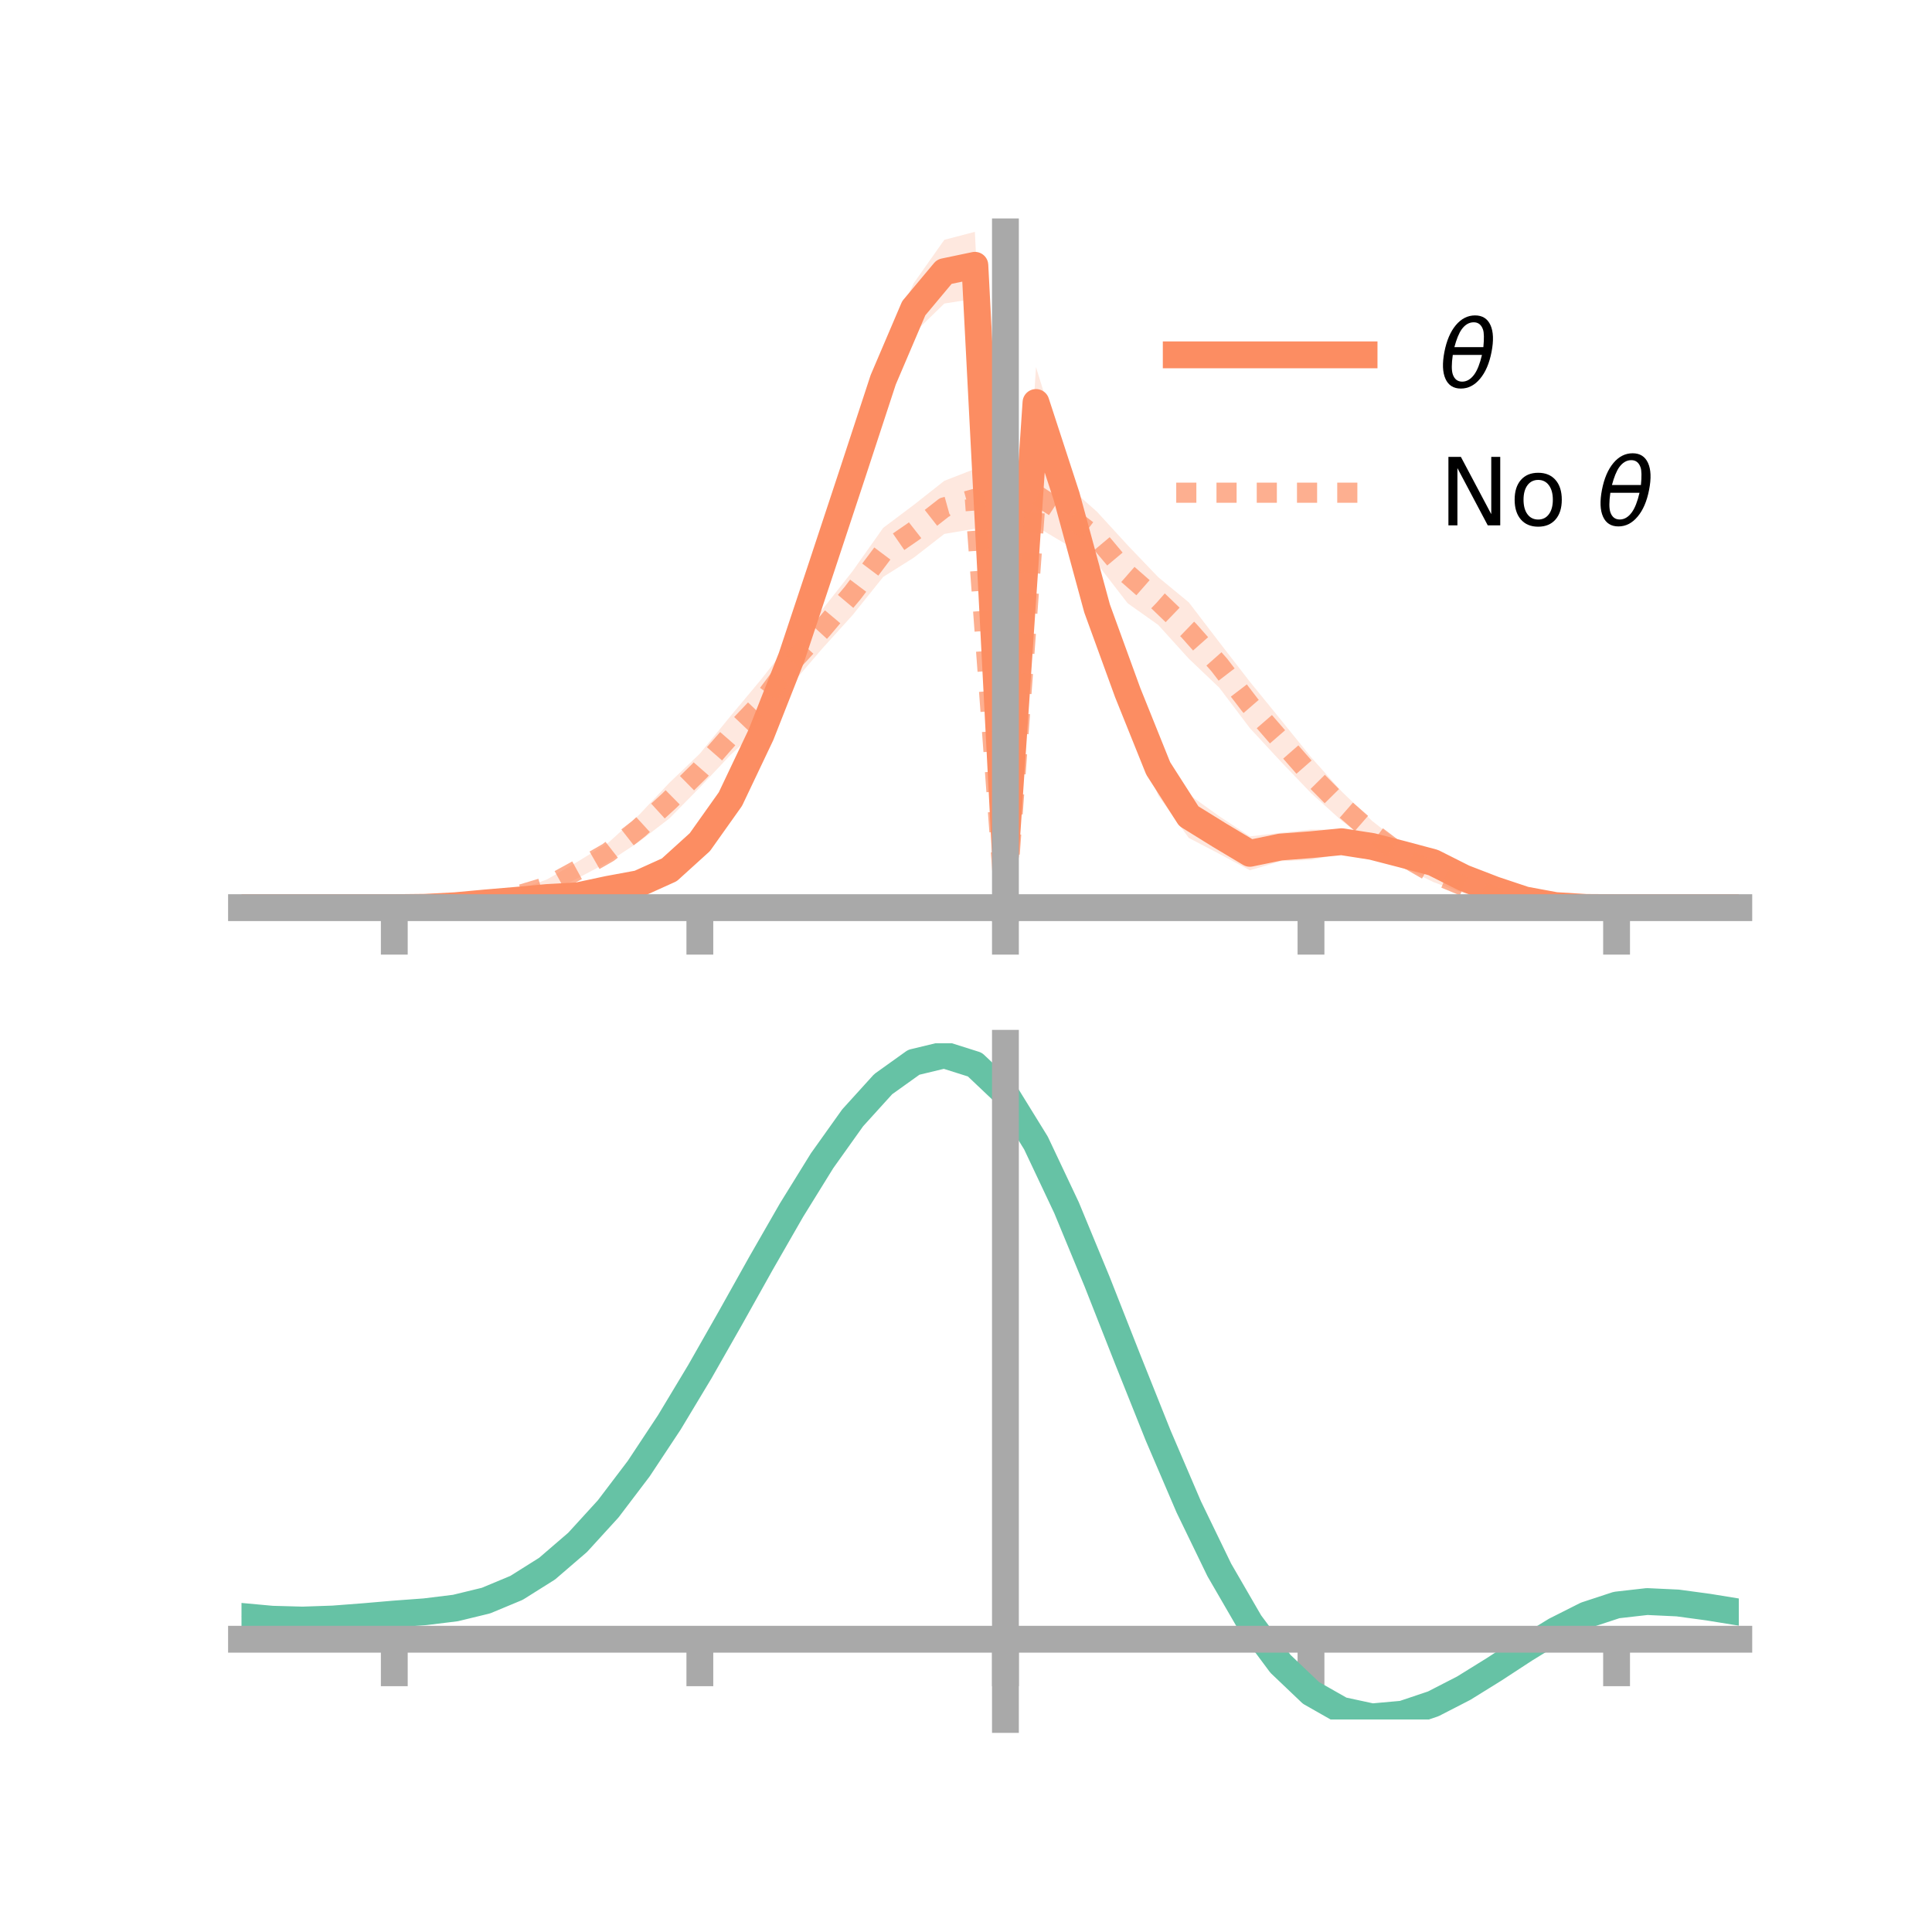 <?xml version="1.0" encoding="utf-8" standalone="no"?>
<!DOCTYPE svg PUBLIC "-//W3C//DTD SVG 1.1//EN"
  "http://www.w3.org/Graphics/SVG/1.1/DTD/svg11.dtd">
<!-- Created with matplotlib (https://matplotlib.org/) -->
<svg height="144pt" version="1.1" viewBox="0 0 144 144" width="144pt" xmlns="http://www.w3.org/2000/svg" xmlns:xlink="http://www.w3.org/1999/xlink">
 <defs>
  <style type="text/css">*{stroke-linecap:butt;stroke-linejoin:round;}</style>
 </defs>
 <g id="figure_1">
  <g id="patch_1">
   <path d="M 0 144 
L 144 144 
L 144 0 
L 0 0 
z
" style="fill:none;"/>
  </g>
  <g id="axes_1">
   <g id="patch_2">
    <path d="M 18 67.68 
L 129.6 67.68 
L 129.6 17.28 
L 18 17.28 
z
" style="fill:none;"/>
   </g>
   <g id="PolyCollection_1">
    <path clip-path="url(#p7cf0233dd4)" d="M 18 67.65 
L 18 67.65 
L 20.278 67.65 
L 22.555 67.65 
L 24.833 67.65 
L 27.11 67.65 
L 29.388 67.65 
L 31.665 67.57 
L 33.943 67.37 
L 36.22 67.061 
L 38.498 66.758 
L 40.776 66.491 
L 43.053 66.156 
L 45.331 65.572 
L 47.608 65.08 
L 49.886 63.928 
L 52.163 61.655 
L 54.441 58.456 
L 56.718 53.639 
L 58.996 47.489 
L 61.273 40.57 
L 63.551 33.319 
L 65.829 25.985 
L 68.106 21.107 
L 70.384 17.874 
L 72.661 17.28 
L 74.939 63.095 
L 77.216 27.36 
L 79.494 34.716 
L 81.771 43.322 
L 84.049 49.639 
L 86.327 55.258 
L 88.604 59.206 
L 90.882 60.842 
L 93.159 62.34 
L 95.437 62.072 
L 97.714 61.831 
L 99.992 61.841 
L 102.269 62.336 
L 104.547 62.924 
L 106.824 63.693 
L 109.102 64.933 
L 111.38 65.889 
L 113.657 66.818 
L 115.935 67.343 
L 118.212 67.59 
L 120.49 67.65 
L 122.767 67.65 
L 125.045 67.65 
L 127.322 67.65 
L 129.6 67.65 
L 129.6 67.65 
L 129.6 67.65 
L 127.322 67.65 
L 125.045 67.65 
L 122.767 67.65 
L 120.49 67.65 
L 118.212 67.68 
L 115.935 67.647 
L 113.657 67.33 
L 111.38 66.739 
L 109.102 65.937 
L 106.824 64.882 
L 104.547 64.433 
L 102.269 63.844 
L 99.992 63.63 
L 97.714 64.088 
L 95.437 64.193 
L 93.159 64.866 
L 90.882 63.642 
L 88.604 62.455 
L 86.327 59.296 
L 84.049 53.589 
L 81.771 47.386 
L 79.494 39.25 
L 77.216 32.639 
L 74.939 64.445 
L 72.661 22.266 
L 70.384 22.624 
L 68.106 24.841 
L 65.829 30.631 
L 63.551 37.192 
L 61.273 43.723 
L 58.996 50.494 
L 56.718 55.896 
L 54.441 60.664 
L 52.163 63.881 
L 49.886 65.736 
L 47.608 66.642 
L 45.331 66.991 
L 43.053 67.384 
L 40.776 67.302 
L 38.498 67.448 
L 36.22 67.533 
L 33.943 67.642 
L 31.665 67.68 
L 29.388 67.65 
L 27.11 67.65 
L 24.833 67.65 
L 22.555 67.65 
L 20.278 67.65 
L 18 67.65 
z
" style="fill:#fc8d62;fill-opacity:0.2;"/>
   </g>
   <g id="PolyCollection_2">
    <path clip-path="url(#p7cf0233dd4)" d="M 18 67.65 
L 18 67.65 
L 20.278 67.65 
L 22.555 67.65 
L 24.833 67.65 
L 27.11 67.65 
L 29.388 67.65 
L 31.665 67.605 
L 33.943 67.428 
L 36.22 67.021 
L 38.498 66.385 
L 40.776 65.543 
L 43.053 64.225 
L 45.331 62.818 
L 47.608 60.76 
L 49.886 58.349 
L 52.163 56.172 
L 54.441 53.383 
L 56.718 50.655 
L 58.996 47.76 
L 61.273 45.452 
L 63.551 42.563 
L 65.829 39.343 
L 68.106 37.633 
L 70.384 35.837 
L 72.661 34.952 
L 74.939 67.448 
L 77.216 34.503 
L 79.494 36.126 
L 81.771 38.15 
L 84.049 40.637 
L 86.327 43.018 
L 88.604 44.893 
L 90.882 47.873 
L 93.159 50.815 
L 95.437 53.611 
L 97.714 56.432 
L 99.992 58.985 
L 102.269 61.186 
L 104.547 62.97 
L 106.824 64.457 
L 109.102 65.496 
L 111.38 66.5 
L 113.657 67.09 
L 115.935 67.42 
L 118.212 67.581 
L 120.49 67.65 
L 122.767 67.65 
L 125.045 67.65 
L 127.322 67.65 
L 129.6 67.65 
L 129.6 67.65 
L 129.6 67.65 
L 127.322 67.65 
L 125.045 67.65 
L 122.767 67.65 
L 120.49 67.65 
L 118.212 67.691 
L 115.935 67.688 
L 113.657 67.611 
L 111.38 67.188 
L 109.102 66.586 
L 106.824 65.74 
L 104.547 64.604 
L 102.269 62.944 
L 99.992 61.164 
L 97.714 59.11 
L 95.437 56.732 
L 93.159 54.271 
L 90.882 51.259 
L 88.604 49.093 
L 86.327 46.578 
L 84.049 44.964 
L 81.771 42.018 
L 79.494 40.585 
L 77.216 39.232 
L 74.939 68.657 
L 72.661 39.414 
L 70.384 39.794 
L 68.106 41.567 
L 65.829 42.999 
L 63.551 45.84 
L 61.273 48.356 
L 58.996 51.014 
L 56.718 54.197 
L 54.441 56.27 
L 52.163 58.689 
L 49.886 61.006 
L 47.608 62.755 
L 45.331 64.258 
L 43.053 65.458 
L 40.776 66.632 
L 38.498 67.166 
L 36.22 67.525 
L 33.943 67.686 
L 31.665 67.682 
L 29.388 67.65 
L 27.11 67.65 
L 24.833 67.65 
L 22.555 67.65 
L 20.278 67.65 
L 18 67.65 
z
" style="fill:#fc8d62;fill-opacity:0.2;"/>
   </g>
   <g id="matplotlib.axis_1">
    <g id="xtick_1">
     <g id="line2d_1">
      <defs>
       <path d="M 0 0 
L 0 3.5 
" id="m5562d3a150" style="stroke:#a9a9a9;stroke-width:2;"/>
      </defs>
      <g>
       <use style="fill:#a9a9a9;stroke:#a9a9a9;stroke-width:2;" x="29.388" xlink:href="#m5562d3a150" y="67.65"/>
      </g>
     </g>
    </g>
    <g id="xtick_2">
     <g id="line2d_2">
      <g>
       <use style="fill:#a9a9a9;stroke:#a9a9a9;stroke-width:2;" x="52.163" xlink:href="#m5562d3a150" y="67.65"/>
      </g>
     </g>
    </g>
    <g id="xtick_3">
     <g id="line2d_3">
      <g>
       <use style="fill:#a9a9a9;stroke:#a9a9a9;stroke-width:2;" x="74.939" xlink:href="#m5562d3a150" y="67.65"/>
      </g>
     </g>
    </g>
    <g id="xtick_4">
     <g id="line2d_4">
      <g>
       <use style="fill:#a9a9a9;stroke:#a9a9a9;stroke-width:2;" x="97.714" xlink:href="#m5562d3a150" y="67.65"/>
      </g>
     </g>
    </g>
    <g id="xtick_5">
     <g id="line2d_5">
      <g>
       <use style="fill:#a9a9a9;stroke:#a9a9a9;stroke-width:2;" x="120.49" xlink:href="#m5562d3a150" y="67.65"/>
      </g>
     </g>
    </g>
   </g>
   <g id="matplotlib.axis_2"/>
   <g id="line2d_6">
    <path clip-path="url(#p7cf0233dd4)" d="M 18 67.65 
L 20.278 67.65 
L 22.555 67.65 
L 24.833 67.65 
L 27.11 67.65 
L 29.388 67.65 
L 31.665 67.625 
L 33.943 67.506 
L 36.22 67.297 
L 38.498 67.103 
L 40.776 66.896 
L 43.053 66.77 
L 45.331 66.282 
L 47.608 65.861 
L 49.886 64.832 
L 52.163 62.768 
L 54.441 59.56 
L 56.718 54.768 
L 58.996 48.991 
L 61.273 42.147 
L 63.551 35.255 
L 65.829 28.308 
L 68.106 22.974 
L 70.384 20.249 
L 72.661 19.773 
L 74.939 63.77 
L 77.216 29.999 
L 79.494 36.983 
L 81.771 45.354 
L 84.049 51.614 
L 86.327 57.277 
L 88.604 60.83 
L 90.882 62.242 
L 93.159 63.603 
L 95.437 63.133 
L 97.714 62.96 
L 99.992 62.735 
L 102.269 63.09 
L 104.547 63.679 
L 106.824 64.288 
L 109.102 65.435 
L 111.38 66.314 
L 113.657 67.074 
L 115.935 67.495 
L 118.212 67.635 
L 120.49 67.65 
L 122.767 67.65 
L 125.045 67.65 
L 127.322 67.65 
L 129.6 67.65 
" style="fill:none;stroke:#fc8d62;stroke-linecap:square;stroke-width:2;"/>
   </g>
   <g id="line2d_7">
    <path clip-path="url(#p7cf0233dd4)" d="M 18 67.65 
L 20.278 67.65 
L 22.555 67.65 
L 24.833 67.65 
L 27.11 67.65 
L 29.388 67.65 
L 31.665 67.644 
L 33.943 67.557 
L 36.22 67.273 
L 38.498 66.775 
L 40.776 66.087 
L 43.053 64.841 
L 45.331 63.538 
L 47.608 61.758 
L 49.886 59.677 
L 52.163 57.43 
L 54.441 54.826 
L 56.718 52.426 
L 58.996 49.387 
L 61.273 46.904 
L 63.551 44.201 
L 65.829 41.171 
L 68.106 39.6 
L 70.384 37.816 
L 72.661 37.183 
L 74.939 68.053 
L 77.216 36.867 
L 79.494 38.356 
L 81.771 40.084 
L 84.049 42.8 
L 86.327 44.798 
L 88.604 46.993 
L 90.882 49.566 
L 93.159 52.543 
L 95.437 55.171 
L 97.714 57.771 
L 99.992 60.074 
L 102.269 62.065 
L 104.547 63.787 
L 106.824 65.099 
L 109.102 66.041 
L 111.38 66.844 
L 113.657 67.351 
L 115.935 67.554 
L 118.212 67.636 
L 120.49 67.65 
L 122.767 67.65 
L 125.045 67.65 
L 127.322 67.65 
L 129.6 67.65 
" style="fill:none;stroke:#fc8d62;stroke-dasharray:1.5,1.5;stroke-dashoffset:0;stroke-opacity:0.7;stroke-width:1.5;"/>
   </g>
   <g id="patch_3">
    <path d="M 74.939 67.68 
L 74.939 17.28 
" style="fill:none;stroke:#a9a9a9;stroke-linecap:square;stroke-linejoin:miter;stroke-width:2;"/>
   </g>
   <g id="patch_4">
    <path d="M 129.6 67.68 
L 129.6 17.28 
" style="fill:none;"/>
   </g>
   <g id="patch_5">
    <path d="M 18 67.65 
L 129.6 67.65 
" style="fill:none;stroke:#a9a9a9;stroke-linecap:square;stroke-linejoin:miter;stroke-width:2;"/>
   </g>
   <g id="patch_6">
    <path d="M 18 17.28 
L 129.6 17.28 
" style="fill:none;"/>
   </g>
   <g id="legend_1">
    <g id="line2d_8">
     <path d="M 87.67 26.449 
L 101.67 26.449 
" style="fill:none;stroke:#fc8d62;stroke-linecap:square;stroke-width:2;"/>
    </g>
    <g id="line2d_9"/>
    <g id="text_1">
     <!-- $\theta$ -->
     <g transform="translate(107.27 28.899)scale(0.07 -0.07)">
      <defs>
       <path d="M 45.516 34.672 
L 14.453 34.672 
Q 12.359 20.062 14.5 13.875 
Q 17.188 6.25 24.469 6.25 
Q 31.781 6.25 37.359 13.922 
Q 42.234 20.656 45.516 34.672 
z
M 47.016 42.969 
Q 48.344 56.844 46.625 61.719 
Q 43.953 69.438 36.766 69.438 
Q 29.297 69.438 23.828 61.812 
Q 19.531 55.672 16.156 42.969 
z
M 38.188 76.766 
Q 49.906 76.766 54.594 66.406 
Q 59.281 56.109 55.719 37.844 
Q 52.203 19.625 43.453 9.281 
Q 34.766 -1.125 23.047 -1.125 
Q 11.281 -1.125 6.641 9.281 
Q 2 19.625 5.516 37.844 
Q 9.078 56.109 17.719 66.406 
Q 26.422 76.766 38.188 76.766 
z
" id="DejaVuSans-Oblique-952"/>
      </defs>
      <use transform="translate(0 0.234)" xlink:href="#DejaVuSans-Oblique-952"/>
     </g>
    </g>
    <g id="line2d_10">
     <path d="M 87.67 36.724 
L 101.67 36.724 
" style="fill:none;stroke:#fc8d62;stroke-dasharray:1.5,1.5;stroke-dashoffset:0;stroke-opacity:0.7;stroke-width:1.5;"/>
    </g>
    <g id="line2d_11"/>
    <g id="text_2">
     <!-- No $\theta$ -->
     <g transform="translate(107.27 39.174)scale(0.07 -0.07)">
      <defs>
       <path d="M 9.812 72.906 
L 23.094 72.906 
L 55.422 11.922 
L 55.422 72.906 
L 64.984 72.906 
L 64.984 0 
L 51.703 0 
L 19.391 60.984 
L 19.391 0 
L 9.812 0 
z
" id="DejaVuSans-78"/>
       <path d="M 30.609 48.391 
Q 23.391 48.391 19.188 42.75 
Q 14.984 37.109 14.984 27.297 
Q 14.984 17.484 19.156 11.844 
Q 23.344 6.203 30.609 6.203 
Q 37.797 6.203 41.984 11.859 
Q 46.188 17.531 46.188 27.297 
Q 46.188 37.016 41.984 42.703 
Q 37.797 48.391 30.609 48.391 
z
M 30.609 56 
Q 42.328 56 49.016 48.375 
Q 55.719 40.766 55.719 27.297 
Q 55.719 13.875 49.016 6.219 
Q 42.328 -1.422 30.609 -1.422 
Q 18.844 -1.422 12.172 6.219 
Q 5.516 13.875 5.516 27.297 
Q 5.516 40.766 12.172 48.375 
Q 18.844 56 30.609 56 
z
" id="DejaVuSans-111"/>
       <path id="DejaVuSans-32"/>
      </defs>
      <use transform="translate(0 0.234)" xlink:href="#DejaVuSans-78"/>
      <use transform="translate(74.805 0.234)" xlink:href="#DejaVuSans-111"/>
      <use transform="translate(135.986 0.234)" xlink:href="#DejaVuSans-32"/>
      <use transform="translate(167.773 0.234)" xlink:href="#DejaVuSans-Oblique-952"/>
     </g>
    </g>
   </g>
  </g>
  <g id="axes_2">
   <g id="patch_7">
    <path d="M 18 128.16 
L 129.6 128.16 
L 129.6 77.76 
L 18 77.76 
z
" style="fill:none;"/>
   </g>
   <g id="PolyCollection_3">
    <path clip-path="url(#pcb65cc1552)" d="M 18 120.515 
L 18 120.442 
L 20.278 120.658 
L 22.555 120.718 
L 24.833 120.631 
L 27.11 120.447 
L 29.388 120.244 
L 31.665 120.071 
L 33.943 119.786 
L 36.22 119.229 
L 38.498 118.27 
L 40.776 116.82 
L 43.053 114.826 
L 45.331 112.281 
L 47.608 109.215 
L 49.886 105.698 
L 52.163 101.83 
L 54.441 97.741 
L 56.718 93.584 
L 58.996 89.536 
L 61.273 85.784 
L 63.551 82.528 
L 65.829 79.971 
L 68.106 78.316 
L 70.384 77.76 
L 72.661 78.493 
L 74.939 80.683 
L 77.216 84.423 
L 79.494 89.309 
L 81.771 94.893 
L 84.049 100.757 
L 86.327 106.535 
L 88.604 111.927 
L 90.882 116.698 
L 93.159 120.683 
L 95.437 123.786 
L 97.714 125.974 
L 99.992 127.277 
L 102.269 127.772 
L 104.547 127.573 
L 106.824 126.819 
L 109.102 125.664 
L 111.38 124.273 
L 113.657 122.809 
L 115.935 121.432 
L 118.212 120.296 
L 120.49 119.551 
L 122.767 119.295 
L 125.045 119.407 
L 127.322 119.725 
L 129.6 120.106 
L 129.6 120.203 
L 129.6 120.203 
L 127.322 119.845 
L 125.045 119.546 
L 122.767 119.445 
L 120.49 119.706 
L 118.212 120.459 
L 115.935 121.62 
L 113.657 123.038 
L 111.38 124.55 
L 109.102 125.985 
L 106.824 127.174 
L 104.547 127.95 
L 102.269 128.16 
L 99.992 127.672 
L 97.714 126.386 
L 95.437 124.238 
L 93.159 121.212 
L 90.882 117.339 
L 88.604 112.708 
L 86.327 107.474 
L 84.049 101.86 
L 81.771 96.159 
L 79.494 90.725 
L 77.216 85.968 
L 74.939 82.329 
L 72.661 80.203 
L 70.384 79.495 
L 68.106 80.037 
L 65.829 81.64 
L 63.551 84.109 
L 61.273 87.245 
L 58.996 90.853 
L 56.718 94.74 
L 54.441 98.724 
L 52.163 102.64 
L 49.886 106.342 
L 47.608 109.709 
L 45.331 112.646 
L 43.053 115.092 
L 40.776 117.018 
L 38.498 118.431 
L 36.22 119.372 
L 33.943 119.919 
L 31.665 120.195 
L 29.388 120.358 
L 27.11 120.546 
L 24.833 120.711 
L 22.555 120.78 
L 20.278 120.716 
L 18 120.515 
z
" style="fill:#66c2a5;fill-opacity:0.2;"/>
   </g>
   <g id="matplotlib.axis_3">
    <g id="xtick_6">
     <g id="line2d_12">
      <g>
       <use style="fill:#a9a9a9;stroke:#a9a9a9;stroke-width:2;" x="29.388" xlink:href="#m5562d3a150" y="122.178"/>
      </g>
     </g>
    </g>
    <g id="xtick_7">
     <g id="line2d_13">
      <g>
       <use style="fill:#a9a9a9;stroke:#a9a9a9;stroke-width:2;" x="52.163" xlink:href="#m5562d3a150" y="122.178"/>
      </g>
     </g>
    </g>
    <g id="xtick_8">
     <g id="line2d_14">
      <g>
       <use style="fill:#a9a9a9;stroke:#a9a9a9;stroke-width:2;" x="74.939" xlink:href="#m5562d3a150" y="122.178"/>
      </g>
     </g>
    </g>
    <g id="xtick_9">
     <g id="line2d_15">
      <g>
       <use style="fill:#a9a9a9;stroke:#a9a9a9;stroke-width:2;" x="97.714" xlink:href="#m5562d3a150" y="122.178"/>
      </g>
     </g>
    </g>
    <g id="xtick_10">
     <g id="line2d_16">
      <g>
       <use style="fill:#a9a9a9;stroke:#a9a9a9;stroke-width:2;" x="120.49" xlink:href="#m5562d3a150" y="122.178"/>
      </g>
     </g>
    </g>
   </g>
   <g id="matplotlib.axis_4"/>
   <g id="line2d_17">
    <path clip-path="url(#pcb65cc1552)" d="M 18 120.478 
L 20.278 120.687 
L 22.555 120.749 
L 24.833 120.671 
L 27.11 120.497 
L 29.388 120.301 
L 31.665 120.133 
L 33.943 119.853 
L 36.22 119.3 
L 38.498 118.351 
L 40.776 116.919 
L 43.053 114.959 
L 45.331 112.463 
L 47.608 109.462 
L 49.886 106.02 
L 52.163 102.235 
L 54.441 98.233 
L 56.718 94.162 
L 58.996 90.194 
L 61.273 86.515 
L 63.551 83.318 
L 65.829 80.806 
L 68.106 79.177 
L 70.384 78.628 
L 72.661 79.348 
L 74.939 81.506 
L 77.216 85.195 
L 79.494 90.017 
L 81.771 95.526 
L 84.049 101.309 
L 86.327 107.005 
L 88.604 112.317 
L 90.882 117.018 
L 93.159 120.947 
L 95.437 124.012 
L 97.714 126.18 
L 99.992 127.475 
L 102.269 127.966 
L 104.547 127.761 
L 106.824 126.996 
L 109.102 125.825 
L 111.38 124.412 
L 113.657 122.924 
L 115.935 121.526 
L 118.212 120.378 
L 120.49 119.629 
L 122.767 119.37 
L 125.045 119.477 
L 127.322 119.785 
L 129.6 120.154 
" style="fill:none;stroke:#66c2a5;stroke-linecap:square;stroke-width:2;"/>
   </g>
   <g id="patch_8">
    <path d="M 74.939 128.16 
L 74.939 77.76 
" style="fill:none;stroke:#a9a9a9;stroke-linecap:square;stroke-linejoin:miter;stroke-width:2;"/>
   </g>
   <g id="patch_9">
    <path d="M 129.6 128.16 
L 129.6 77.76 
" style="fill:none;"/>
   </g>
   <g id="patch_10">
    <path d="M 18 122.178 
L 129.6 122.178 
" style="fill:none;stroke:#a9a9a9;stroke-linecap:square;stroke-linejoin:miter;stroke-width:2;"/>
   </g>
   <g id="patch_11">
    <path d="M 18 77.76 
L 129.6 77.76 
" style="fill:none;"/>
   </g>
  </g>
 </g>
 <defs>
  <clipPath id="p7cf0233dd4">
   <rect height="50.4" width="111.6" x="18" y="17.28"/>
  </clipPath>
  <clipPath id="pcb65cc1552">
   <rect height="50.4" width="111.6" x="18" y="77.76"/>
  </clipPath>
 </defs>
</svg>
